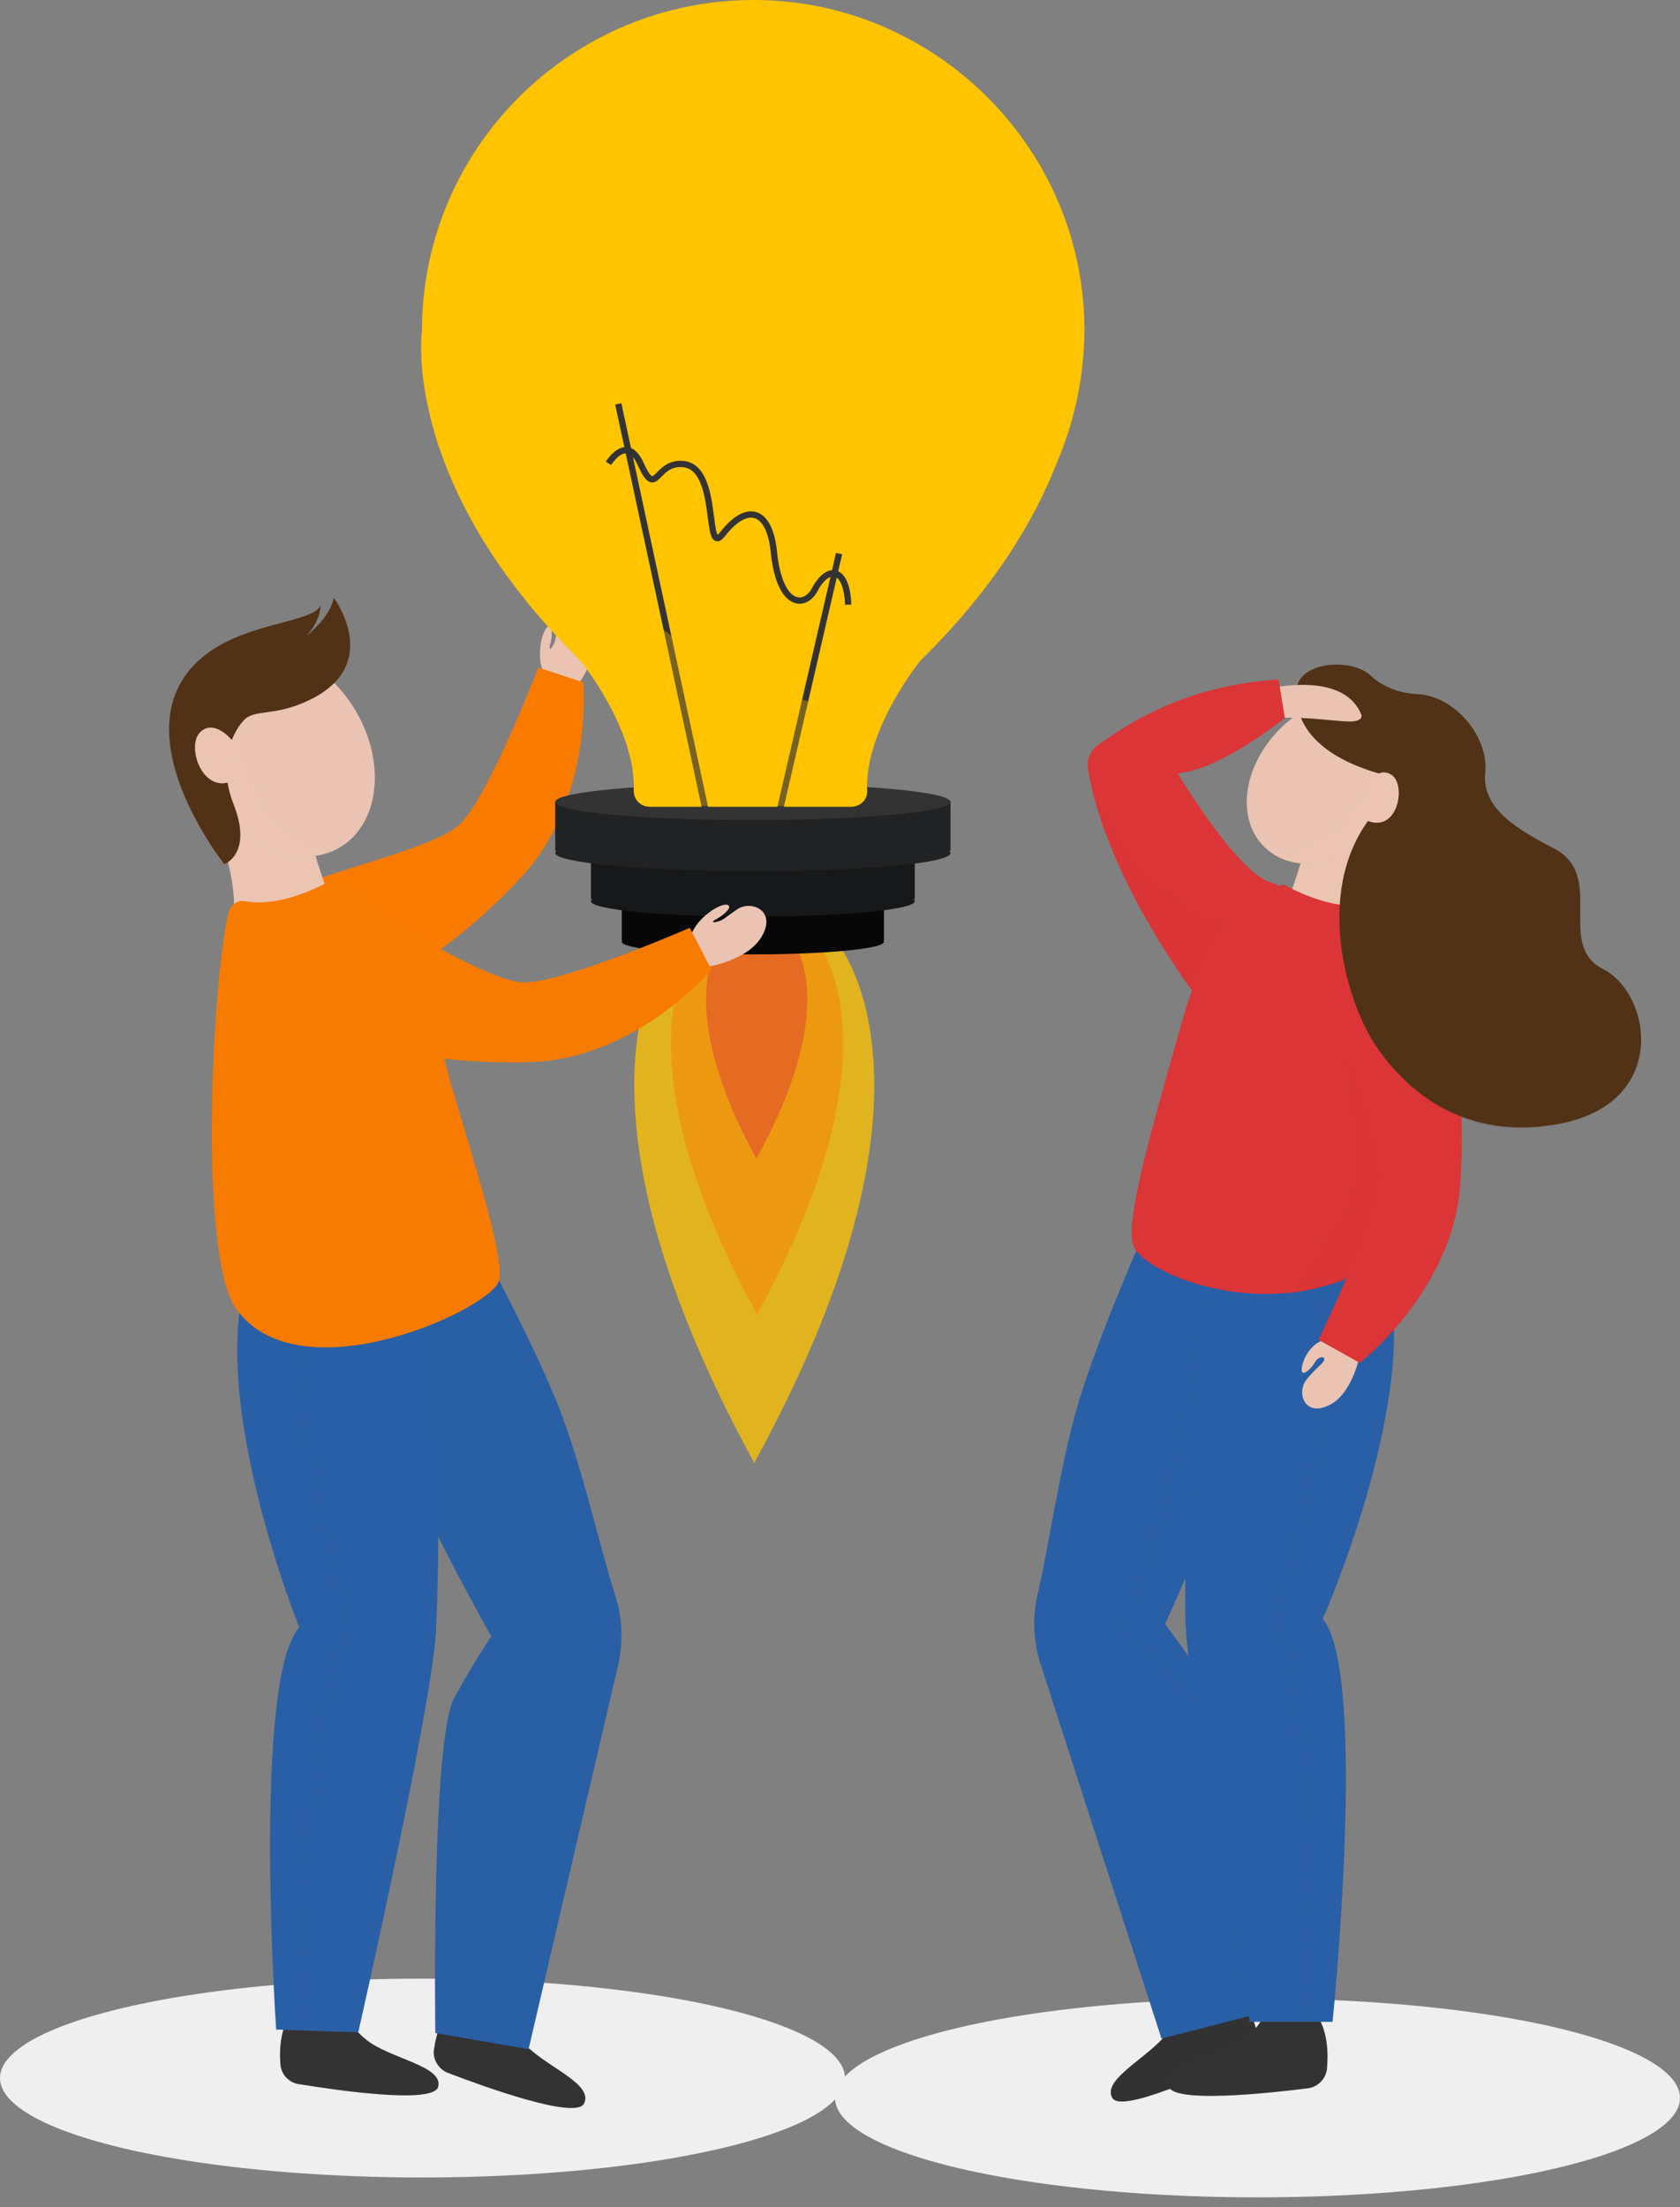 <svg width="169" height="222" viewBox="0 0 169 222" fill="none" xmlns="http://www.w3.org/2000/svg">
<rect x="0" y="0" width="169" height="222" fill="#808080" stroke="none"/>
<ellipse cx="42.5" cy="209.028" rx="42.5" ry="10" fill="#EFEFEF"/>
<ellipse cx="126.5" cy="211.028" rx="42.5" ry="10" fill="#EFEFEF"/>
<path d="M58.177 68.842C58.177 68.842 60.716 65.324 59.799 62.58C58.953 59.836 56.485 61.032 56.133 62.65C55.85 64.339 55.921 64.409 55.639 64.902C55.427 65.324 55.145 65.465 55.357 64.761C55.568 64.057 55.639 62.721 55.075 63.072C54.511 63.495 53.876 66.098 54.722 67.716C55.568 69.405 58.177 68.842 58.177 68.842Z" fill="#EAC3B2"/>
<path d="M33.499 102.264C37.73 99.871 45.345 95.931 52.537 88.121C59.729 80.311 58.671 68.631 58.671 68.631L54.158 67.153C54.158 67.153 49.223 79.959 46.332 82.844C43.441 85.729 30.044 88.051 26.66 90.936C19.82 96.776 26.871 105.993 33.499 102.264Z" fill="#F77B00"/>
<path opacity="0.23" d="M33.499 102.264C37.73 99.871 45.345 95.931 52.537 88.121C59.729 80.311 58.671 68.631 58.671 68.631L54.158 67.153C54.158 67.153 49.223 79.959 46.332 82.844C43.441 85.729 30.044 88.051 26.66 90.936C19.82 96.776 26.871 105.993 33.499 102.264Z" fill="#F77B00"/>
<path opacity="0.76" d="M75.805 147.014C54.652 108.315 67.908 94.313 67.908 94.313H75.805H75.946H83.843C83.843 94.313 97.099 108.385 75.946 147.014V147.225C75.946 147.155 75.876 147.155 75.876 147.084C75.876 147.155 75.805 147.155 75.805 147.225V147.014Z" fill="#FFC400"/>
<path opacity="0.46" d="M76.087 132.097C60.927 104.375 70.446 94.313 70.446 94.313H76.087H76.228H81.869C81.869 94.313 91.388 104.375 76.228 132.097V132.238C76.228 132.238 76.228 132.168 76.157 132.168C76.157 132.168 76.157 132.238 76.087 132.238V132.097Z" fill="#F77B00"/>
<path opacity="0.46" d="M76.087 116.547C67.132 100.153 72.773 94.243 72.773 94.243H76.087H76.158H79.472C79.472 94.313 85.112 100.223 76.087 116.547L76.158 116.618C76.158 116.688 76.158 116.618 76.087 116.547C76.087 116.618 76.087 116.618 76.087 116.618V116.547Z" fill="#DB3537"/>
<path d="M62.549 91.358H88.919V94.594H88.849C88.919 94.665 88.919 94.665 88.919 94.735C88.919 95.439 82.997 96.002 75.734 96.002C68.472 96.002 62.549 95.439 62.549 94.735C62.549 94.665 62.549 94.665 62.619 94.594H62.549V91.358Z" fill="#070707"/>
<path d="M59.447 86.433H92.022V90.443H91.881C91.952 90.514 92.022 90.584 92.022 90.654C92.022 91.499 84.76 92.202 75.734 92.202C66.709 92.202 59.447 91.499 59.447 90.654C59.447 90.584 59.517 90.514 59.588 90.443H59.447V86.433Z" fill="#171819"/>
<path d="M55.921 80.663H95.618V85.588H95.477C95.548 85.659 95.618 85.729 95.618 85.799C95.618 86.855 86.734 87.629 75.734 87.629C64.805 87.629 55.851 86.785 55.851 85.799C55.851 85.729 55.921 85.659 55.992 85.588H55.851V80.663H55.921Z" fill="#212223"/>
<path d="M75.734 82.492C86.716 82.492 95.618 81.673 95.618 80.663C95.618 79.653 86.716 78.834 75.734 78.834C64.753 78.834 55.851 79.653 55.851 80.663C55.851 81.673 64.753 82.492 75.734 82.492Z" fill="#333333"/>
<path d="M42.454 33.239C42.454 14.453 58.178 -0.746 77.215 0.028C94.067 0.732 107.887 14.171 109.015 30.988C109.368 36.616 108.31 41.894 106.265 46.678C104.079 52.237 100.06 59.132 92.586 66.45C92.586 66.45 86.945 73.416 87.228 79.537C87.298 80.452 86.522 81.155 85.606 81.155H75.734H75.241H65.37C64.453 81.155 63.748 80.452 63.748 79.537C64.03 73.416 58.389 66.45 58.389 66.45C40.198 48.578 42.454 33.239 42.454 33.239Z" fill="#FFC400"/>
<path d="M62.197 40.627L71.01 81.648H78.414L84.407 55.684" stroke="#333333" stroke-width="0.632" stroke-miterlimit="10"/>
<path d="M61.209 46.608C61.209 46.608 63.043 43.582 64.453 46.678C66.075 50.267 65.863 46.397 68.754 46.678C72.491 47.1 70.799 56.177 72.703 53.714C75.17 50.548 77.427 51.252 77.85 55.544C78.414 61.102 80.952 61.173 81.939 59.343C83.279 56.81 85.183 57.021 85.324 60.821" stroke="#333333" stroke-width="0.632" stroke-miterlimit="10"/>
<path opacity="0.33" d="M42.454 33.239C42.454 22.544 47.531 13.045 55.428 6.924C52.748 11.708 51.479 17.267 51.197 23.177C50.492 37.742 55.921 65.817 83.843 71.094H83.984H84.478H89.554C88.285 73.486 87.087 76.512 87.228 79.397C87.298 80.311 86.452 81.085 85.535 81.085H75.805H75.311H65.51C64.523 81.085 63.748 80.311 63.818 79.326C64.03 73.275 58.459 66.379 58.459 66.379C40.197 48.578 42.454 33.239 42.454 33.239Z" fill="#FFC400"/>
<path opacity="0.41" d="M78.202 3.898C78.202 3.898 107.323 5.587 103.515 39.431C103.586 39.431 103.797 15.086 78.202 3.898Z" fill="#FFC400"/>
<path d="M118.816 199.996C118.816 199.996 119.169 201.966 117.477 204.429C115.714 206.892 110.778 209.143 111.907 211.043C112.823 212.591 121.707 208.51 125.233 206.821C126.149 206.399 126.643 205.414 126.432 204.429C126.079 202.881 125.303 200.629 123.47 199.363C120.438 197.182 118.816 199.996 118.816 199.996Z" fill="#333333"/>
<path opacity="0.41" d="M118.816 199.996C118.816 199.996 119.169 201.966 117.477 204.429C115.714 206.892 110.778 209.143 111.907 211.043C112.823 212.591 121.707 208.51 125.233 206.821C126.149 206.399 126.643 205.414 126.432 204.429C126.079 202.881 125.303 200.629 123.47 199.363C120.438 197.182 118.816 199.996 118.816 199.996Z" fill="#333333"/>
<path d="M115.432 123.231C115.432 123.231 111.413 132.167 109.015 139.415C106.83 145.958 105.631 155.105 104.362 160.453C103.868 162.704 103.939 165.026 104.644 167.278L116.842 205.062L126.149 202.67C126.149 202.67 124.175 173.259 121.425 169.248C118.675 165.308 117.194 163.338 117.194 163.338C117.194 163.338 123.963 148.702 125.092 142.722C126.149 136.741 126.149 126.538 126.149 126.538L115.432 123.231Z" fill="#295FA6"/>
<path opacity="0.13" d="M115.432 123.231C115.432 123.231 111.483 132.238 109.015 139.415C106.406 147.084 105.631 155.105 104.362 160.453C103.868 162.704 103.939 165.026 104.644 167.278L116.842 205.062L126.149 202.67C126.149 202.67 124.175 173.259 121.425 169.248C118.675 165.308 117.194 163.338 117.194 163.338C117.194 163.338 123.963 148.702 125.092 142.722C126.149 136.741 126.149 126.538 126.149 126.538L115.432 123.231Z" fill="#295FA6"/>
<path opacity="0.13" d="M120.297 135.545L123.682 143.285L123.47 148.351C121.002 155.246 117.195 163.479 117.195 163.479C117.195 163.479 118.746 165.378 121.425 169.389C122.13 170.374 122.765 172.977 123.329 176.355C119.592 168.756 112.541 163.549 112.541 163.549C117.406 155.176 120.297 135.545 120.297 135.545Z" fill="#295FA6"/>
<path d="M134.822 82.492L139.969 82.774C139.969 82.774 137.219 89.388 138.136 93.046C138.136 93.046 133.13 94.102 129.251 91.428C129.251 91.428 131.86 84.814 131.578 82.774C131.226 80.733 134.822 82.492 134.822 82.492Z" fill="#EAC3B2"/>
<path opacity="0.66" d="M134.822 82.492L139.969 82.774C139.969 82.774 137.219 89.388 138.136 93.046C138.136 93.046 133.13 94.102 129.251 91.428C129.251 91.428 131.86 84.814 131.578 82.774C131.226 80.733 134.822 82.492 134.822 82.492Z" fill="#EAC3B2"/>
<path d="M139.119 83.674C142.966 79.986 143.81 74.634 141.004 71.719C138.199 68.805 132.805 69.433 128.958 73.121C125.111 76.809 124.267 82.162 127.073 85.076C129.879 87.99 135.272 87.363 139.119 83.674Z" fill="#EAC3B2"/>
<path opacity="0.66" d="M136.161 81.578C139.334 77.637 139.687 72.641 137.008 69.968C138.559 70.109 139.898 70.671 140.956 71.727C143.777 74.612 142.93 79.959 139.052 83.618C135.527 86.995 130.732 87.769 127.841 85.729C130.662 85.87 133.835 84.392 136.161 81.578Z" fill="#EAC3B2"/>
<path d="M127.56 201.615C127.56 201.615 127.277 203.585 124.88 205.344C122.412 207.103 116.983 207.666 117.547 209.847C117.97 211.606 127.63 210.551 131.579 210.058C132.566 209.917 133.341 209.143 133.482 208.158C133.623 206.61 133.623 204.218 132.284 202.389C130.027 199.433 127.56 201.615 127.56 201.615Z" fill="#333333"/>
<path d="M122.201 121.332C122.201 121.332 119.028 140.54 119.239 162.634C119.31 170.163 125.726 203.373 125.726 203.373H134.046C134.046 203.373 137.642 168.333 133.059 162.845C133.059 162.845 142.437 141.666 139.757 128.931C138.206 121.332 122.201 121.332 122.201 121.332Z" fill="#295FA6"/>
<path opacity="0.13" d="M131.226 203.233C131.226 203.233 132.636 167.981 127.841 162.845C127.841 162.845 135.95 141.103 132.495 128.579C131.437 124.639 126.502 123.02 122.06 122.387C122.201 121.683 122.201 121.261 122.201 121.261C122.201 121.261 138.206 121.261 139.758 128.86C142.437 141.596 133.059 162.775 133.059 162.775C137.572 168.263 134.046 203.303 134.046 203.303H129.393L131.226 203.233Z" fill="#295FA6"/>
<path d="M137.642 91.006C136.161 91.287 133.27 91.217 129.11 88.965C129.11 88.965 122.341 90.654 119.028 102.334C115.714 114.014 113.316 122.317 113.951 125.131C114.585 127.946 126.854 133.082 136.584 128.016C143.776 124.287 140.956 98.746 139.334 92.132C139.123 91.358 138.418 90.865 137.642 91.006Z" fill="#DB3537"/>
<path d="M136.796 136.319C136.796 136.319 136.02 140.329 133.623 141.385C131.226 142.511 130.45 140.118 131.367 138.852C132.354 137.585 133.059 137.233 133.2 136.811C133.341 136.389 132.636 136.389 132.283 137.022C131.931 137.656 131.014 138.5 130.944 137.867C130.873 137.233 131.578 135.263 133.2 134.771C134.822 134.349 136.796 136.319 136.796 136.319Z" fill="#EAC3B2"/>
<path opacity="0.26" d="M139.828 114.999L135.245 105.571C135.245 105.571 137.149 116.477 135.95 120.065C134.751 123.654 129.745 130.197 129.745 130.197L139.405 127.946L139.828 114.999Z" fill="#DB3537"/>
<path d="M137.642 91.499C137.642 91.499 142.719 91.217 144.2 95.79C145.681 100.364 147.655 108.737 146.879 119.291C146.104 129.846 136.796 137.093 136.796 137.093L132.636 134.771C132.636 134.771 138.63 122.458 138.771 118.377C138.912 114.296 133.764 102.475 133.905 98.042C134.187 90.654 137.642 91.499 137.642 91.499Z" fill="#DB3537"/>
<path d="M142.648 69.827C141.52 69.757 140.463 69.546 139.475 69.053C138.911 68.772 138.347 68.42 137.783 67.857C135.738 66.168 130.732 66.59 130.45 69.264C130.168 71.868 131.437 75.667 138.629 77.778C140.04 78.2 139.546 79.889 137.783 82.351C132.072 89.951 135.597 101.208 138.559 105.43C141.52 109.652 147.302 114.859 156.891 113.029C167.961 110.918 166.128 99.942 161.263 97.479C156.398 95.017 161.686 88.051 156.257 85.307C151.533 82.914 149.065 80.803 149.417 77.637C149.699 73.978 146.315 70.038 142.648 69.827Z" fill="#513216"/>
<path d="M126.079 69.616C126.079 69.616 134.893 66.942 136.937 71.867C136.937 71.867 137.29 72.641 135.527 72.571C133.764 72.5 129.181 71.797 126.854 72.5C124.528 73.134 126.079 69.616 126.079 69.616Z" fill="#EAC3B2"/>
<path d="M120.438 100.364C120.438 100.364 111.201 88.332 109.438 77.286C109.297 76.371 109.721 75.456 110.496 74.893C112.823 73.345 118.534 68.983 128.617 68.35L129.252 72.219C129.252 72.219 122.694 77.497 118.464 77.778C118.464 77.778 124.669 88.192 128.053 88.825C131.438 89.388 120.438 100.364 120.438 100.364Z" fill="#DB3537"/>
<path d="M137.36 79.115C137.36 79.115 138.559 76.934 140.04 77.989C141.45 79.044 140.604 83.759 137.572 82.563" fill="#EAC3B2"/>
<g opacity="0.39">
<path opacity="0.39" d="M149.558 110.004C160.346 109.159 159.853 98.534 155.481 95.65C151.11 92.765 156.962 86.714 152.026 83.547C147.796 80.803 145.68 78.411 146.315 75.526C146.667 73.978 146.315 72.219 145.469 70.812C147.866 72.219 149.629 75.034 149.347 77.707C148.994 80.874 151.533 82.985 156.186 85.377C161.616 88.121 156.327 95.016 161.192 97.549C166.058 100.083 167.891 110.989 156.821 113.099C149.699 114.507 144.764 111.974 141.45 108.878C143.636 109.792 146.315 110.285 149.558 110.004Z" fill="#513216"/>
</g>
<path opacity="0.66" d="M137.36 79.115C137.36 79.115 138.559 76.934 140.04 77.989C141.45 79.044 140.604 83.759 137.572 82.563" fill="#EAC3B2"/>
<path opacity="0.26" d="M109.58 77.918C111.624 84.814 116.49 90.865 123.329 92.976C123.329 92.976 120.861 95.509 119.804 99.519C117.759 96.705 111.272 87.136 109.58 77.918Z" fill="#DB3537"/>
<path d="M50.915 201.193C50.915 201.193 50.703 203.163 52.678 205.485C54.652 207.807 59.799 209.566 58.742 211.606C57.895 213.225 48.729 209.918 45.063 208.51C44.146 208.159 43.511 207.173 43.652 206.188C43.864 204.64 44.498 202.319 46.191 200.911C49.011 198.449 50.915 201.193 50.915 201.193Z" fill="#333333"/>
<path d="M47.883 124.428C47.883 124.428 52.607 133.012 55.569 139.978C58.318 146.31 60.222 155.317 61.914 160.594C62.62 162.775 62.69 165.167 62.197 167.419L53.171 206.118L43.793 204.499C43.793 204.499 43.37 175.018 45.697 170.796C48.024 166.574 49.434 164.604 49.434 164.604C49.434 164.604 41.467 150.602 39.915 144.762C38.364 138.852 37.518 128.79 37.518 128.79L47.883 124.428Z" fill="#295FA6"/>
<path opacity="0.15" d="M47.883 124.428C47.883 124.428 52.607 133.012 55.569 139.978C58.318 146.31 60.222 155.317 61.914 160.594C62.62 162.775 62.69 165.167 62.197 167.419L53.171 206.118L43.793 204.499C43.793 204.499 43.37 175.018 45.697 170.796C48.024 166.574 49.434 164.604 49.434 164.604C49.434 164.604 41.467 150.602 39.915 144.762C38.364 138.852 37.518 128.79 37.518 128.79L47.883 124.428Z" fill="#295FA6"/>
<path d="M27.083 81.155L21.23 81.437C21.23 81.437 24.403 88.965 23.346 93.187C23.346 93.187 29.057 94.383 33.57 91.358C33.57 91.358 30.538 83.759 30.89 81.437C31.243 79.185 27.083 81.155 27.083 81.155Z" fill="#EAC3B2"/>
<path opacity="0.66" d="M27.083 81.155L21.23 81.437C21.23 81.437 24.403 88.965 23.346 93.187C23.346 93.187 29.057 94.383 33.57 91.358C33.57 91.358 30.538 83.759 30.89 81.437C31.243 79.185 27.083 81.155 27.083 81.155Z" fill="#EAC3B2"/>
<path d="M34.185 85.239C38.172 82.883 38.879 76.718 35.764 71.469C32.649 66.219 26.892 63.874 22.904 66.23C18.917 68.586 18.21 74.751 21.325 80.001C24.44 85.25 30.198 87.595 34.185 85.239Z" fill="#EAC3B2"/>
<path opacity="0.66" d="M25.25 78.622C22.923 73.345 26.448 66.872 30.185 64.761C28.422 64.409 24.403 65.465 22.923 66.309C18.974 68.631 18.269 74.823 21.372 80.029C24.192 84.814 29.269 87.136 33.076 85.729C29.974 85.025 26.942 82.422 25.25 78.622Z" fill="#EAC3B2"/>
<path d="M34.275 201.333C34.275 201.333 34.486 203.304 36.884 205.203C39.281 207.103 44.64 207.807 44.076 209.918C43.582 211.677 33.922 210.269 30.044 209.636C29.057 209.495 28.282 208.651 28.211 207.666C28.07 206.048 28.211 203.726 29.621 201.967C31.878 199.012 34.275 201.333 34.275 201.333Z" fill="#333333"/>
<path d="M42.313 122.598C42.313 122.598 44.851 141.948 43.864 163.971C43.511 171.5 36.038 204.429 36.038 204.429L27.788 204.148C27.788 204.148 25.39 168.967 30.115 163.69C30.115 163.69 21.442 142.229 24.544 129.564C26.307 122.036 42.313 122.598 42.313 122.598Z" fill="#295FA6"/>
<path opacity="0.13" d="M30.467 204.148C30.467 204.148 30.256 168.896 35.262 163.901C35.262 163.901 27.929 141.948 31.737 129.494C32.935 125.624 37.941 124.146 42.384 123.724C42.313 123.021 42.242 122.598 42.242 122.598C42.242 122.598 26.307 122.036 24.474 129.564C21.372 142.229 30.044 163.69 30.044 163.69C25.32 169.037 27.718 204.148 27.718 204.148L32.371 204.288L30.467 204.148Z" fill="#295FA6"/>
<path d="M24.686 90.654C26.166 90.936 29.057 90.865 33.217 88.614C33.217 88.614 39.986 90.302 43.3 101.983C46.614 113.733 50.845 125.976 50.21 128.79C49.576 131.605 30.186 140.611 23.769 131.675C19.891 126.328 21.372 98.394 22.994 91.78C23.205 91.006 23.91 90.513 24.686 90.654Z" fill="#F77B00"/>
<path opacity="0.47" d="M43.512 100.927L46.755 115.281C46.755 115.281 26.025 102.897 26.237 98.746C26.308 94.524 43.512 100.927 43.512 100.927Z" fill="#F77B00"/>
<path d="M71.081 97.268C71.081 97.268 75.382 96.635 76.722 94.031C78.061 91.498 75.452 90.513 74.113 91.498C72.703 92.483 72.703 92.554 72.209 92.695C71.715 92.835 71.433 92.765 72.138 92.413C72.773 92.061 73.831 91.147 73.126 91.006C72.421 90.865 70.164 92.272 69.53 94.031C68.895 95.79 71.081 97.268 71.081 97.268Z" fill="#EAC3B2"/>
<path d="M29.904 103.249C34.557 104.586 42.736 107.189 53.383 106.837C64.03 106.486 71.575 97.55 71.575 97.55L69.389 93.328C69.389 93.328 56.838 98.816 52.749 98.816C48.659 98.816 37.589 90.936 33.147 90.514C24.192 89.669 22.57 101.138 29.904 103.249Z" fill="#F77B00"/>
<path d="M22.006 64.972C26.096 62.58 31.666 62.439 32.23 60.891C32.23 60.891 32.371 62.158 30.89 63.917C30.89 63.917 33.288 62.017 33.569 60.117C33.569 60.117 38.646 66.872 31.031 70.46C27.647 72.079 25.602 71.305 24.544 72.43C23.275 73.767 21.935 76.934 23.487 80.874C25.461 85.87 22.57 86.925 22.57 86.925C22.57 86.925 10.442 71.727 22.006 64.972Z" fill="#513216"/>
<path d="M23.346 74.471C23.346 74.471 21.512 72.22 20.102 73.697C18.692 75.175 20.525 80.311 23.769 78.341" fill="#EAC3B2"/>
<path opacity="0.66" d="M23.346 74.471C23.346 74.471 21.512 72.22 20.102 73.697C18.692 75.175 20.525 80.311 23.769 78.341" fill="#EAC3B2"/>
<g opacity="0.29">
<path opacity="0.29" d="M22.288 65.887C24.122 64.409 26.448 63.424 28.352 62.65C26.378 63.143 24.051 63.776 22.006 64.972C10.513 71.727 22.57 86.925 22.57 86.925C22.57 86.925 23.558 86.573 23.981 85.307C20.455 81.156 14.462 72.149 22.288 65.887Z" fill="#513216"/>
</g>
</svg>
